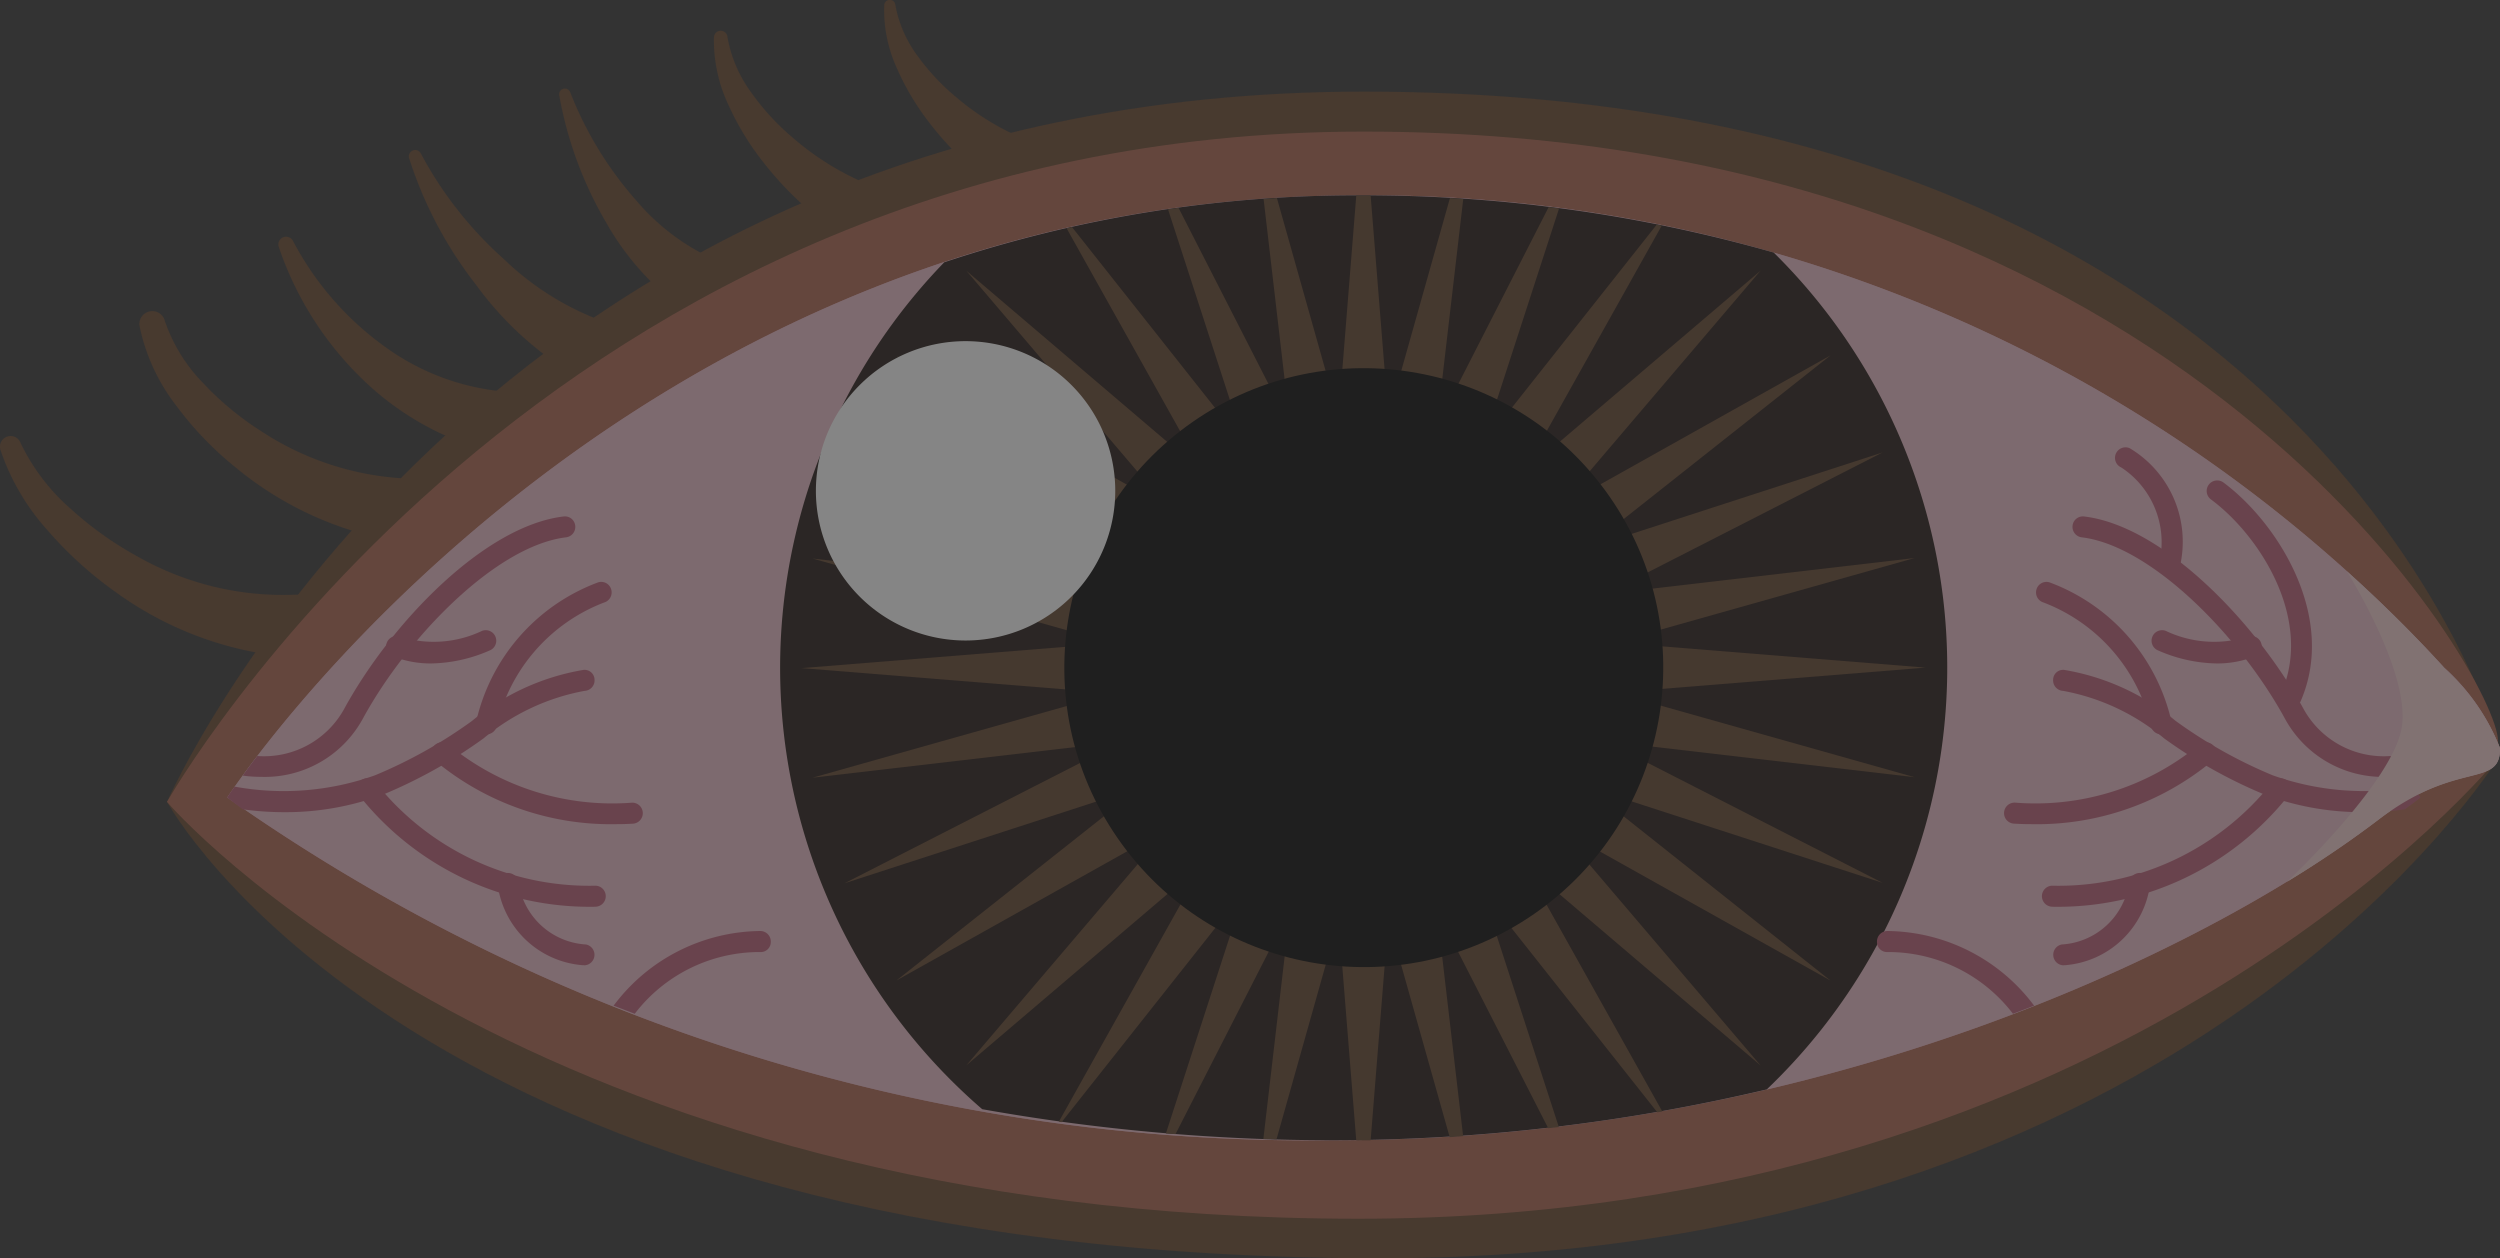 <svg xmlns="http://www.w3.org/2000/svg" xmlns:xlink="http://www.w3.org/1999/xlink" width="49.89" height="25.113" viewBox="0 0 49.89 25.113">
  <rect x="0" y="0" width="49.89" height="25.113" fill="#333333" stroke="none"/>
  <defs>
    <radialGradient id="radial-gradient" cx="-6587.244" cy="-3778.915" r="53.215" gradientTransform="translate(-4254.745 -3297.848) scale(0.416 0.187)" gradientUnits="userSpaceOnUse">
      <stop offset="0" stop-color="#fff"/>
      <stop offset="0.385" stop-color="#fefcfd"/>
      <stop offset="0.559" stop-color="#fcf5f7"/>
      <stop offset="0.69" stop-color="#f8e8ec"/>
      <stop offset="0.8" stop-color="#f3d6dd"/>
      <stop offset="0.897" stop-color="#ecbfca"/>
      <stop offset="0.982" stop-color="#e4a2b2"/>
      <stop offset="1" stop-color="#e29cad"/>
    </radialGradient>
    <radialGradient id="radial-gradient-2" cx="-6587.244" cy="-3778.915" r="53.215" gradientTransform="translate(-4254.745 -3297.848) scale(0.416 0.187)" gradientUnits="userSpaceOnUse">
      <stop offset="0" stop-color="#fff"/>
      <stop offset="0.423" stop-color="#fefcfd"/>
      <stop offset="0.614" stop-color="#fcf5f7"/>
      <stop offset="0.757" stop-color="#f8e8ec"/>
      <stop offset="0.878" stop-color="#f3d6dd"/>
      <stop offset="0.983" stop-color="#ecbfca"/>
      <stop offset="1" stop-color="#ebbbc7"/>
    </radialGradient>
  </defs>
  <g id="icon_eyes" transform="translate(-706.336 -276.839)" opacity="0.4">
    <path id="패스_116" data-name="패스 116" d="M760.841,294.3s-3.507-13.1-22.677-13.1c-17.682,0-23.88,14.174-23.88,14.174l46.556-1.073Z" transform="translate(-4.615 -2.533)" fill="#664329"/>
    <g id="그룹_61" data-name="그룹 61" transform="translate(706.336 285.548)">
      <path id="패스_117" data-name="패스 117" d="M712.2,302.017a6.925,6.925,0,0,1-3.541-1.292,7.646,7.646,0,0,1-1.369-1.238,4.581,4.581,0,0,1-.942-1.6.212.212,0,0,1,.4-.149l.007.016a4.1,4.1,0,0,0,.995,1.3,6.928,6.928,0,0,0,1.36.965,5.877,5.877,0,0,0,3.094.747.63.63,0,1,1,.078,1.258C712.251,302.018,712.222,302.018,712.2,302.017Z" transform="translate(-706.336 -297.607)" fill="#664329"/>
    </g>
    <g id="그룹_63" data-name="그룹 63" transform="translate(709.114 283.027)">
      <g id="그룹_62" data-name="그룹 62" transform="translate(0)">
        <path id="패스_118" data-name="패스 118" d="M718.038,296.2a6.842,6.842,0,0,1-3.159-1.469,6.725,6.725,0,0,1-1.187-1.239,3.864,3.864,0,0,1-.727-1.591.259.259,0,0,1,.5-.118l.005.019a3.3,3.3,0,0,0,.763,1.245,5.954,5.954,0,0,0,1.167.967,5.77,5.77,0,0,0,2.769.935.63.63,0,0,1-.06,1.259C718.089,296.2,718.062,296.2,718.038,296.2Z" transform="translate(-712.961 -291.595)" fill="#664329"/>
      </g>
    </g>
    <g id="그룹_65" data-name="그룹 65" transform="translate(711.89 281.561)">
      <g id="그룹_64" data-name="그룹 64" transform="translate(0 0)">
        <path id="패스_119" data-name="패스 119" d="M724.084,292.454a5.793,5.793,0,0,1-2.849-1.533,6.634,6.634,0,0,1-1.646-2.618.155.155,0,0,1,.284-.121l0,0a6.086,6.086,0,0,0,1.864,2.134,4.759,4.759,0,0,0,2.511.886.631.631,0,1,1-.06,1.261.61.61,0,0,1-.1-.012Z" transform="translate(-719.581 -288.099)" fill="#664329"/>
      </g>
    </g>
    <g id="그룹_67" data-name="그룹 67" transform="translate(714.496 279.834)">
      <g id="그룹_66" data-name="그룹 66" transform="translate(0 0)">
        <path id="패스_120" data-name="패스 120" d="M729.4,288.64a6.66,6.66,0,0,1-2.262-1.966,8.114,8.114,0,0,1-1.338-2.528.127.127,0,0,1,.235-.095l0,0a7.636,7.636,0,0,0,1.659,2.109,5.669,5.669,0,0,0,2.166,1.305.633.633,0,1,1-.341,1.219.643.643,0,0,1-.11-.042Z" transform="translate(-725.795 -283.981)" fill="#664329"/>
      </g>
    </g>
    <g id="그룹_69" data-name="그룹 69" transform="translate(717.494 278.613)">
      <g id="그룹_68" data-name="그룹 68" transform="translate(0)">
        <path id="패스_121" data-name="패스 121" d="M735.878,285.767a5.457,5.457,0,0,1-2-2.035,7.688,7.688,0,0,1-.932-2.527.115.115,0,0,1,.221-.063v0a7.208,7.208,0,0,0,1.313,2.152,4.453,4.453,0,0,0,1.914,1.323.633.633,0,1,1-.5,1.159Z" transform="translate(-732.943 -281.07)" fill="#664329"/>
      </g>
    </g>
    <g id="그룹_71" data-name="그룹 71" transform="translate(720.58 277.45)">
      <g id="그룹_70" data-name="그룹 70" transform="translate(0 0)">
        <path id="패스_122" data-name="패스 122" d="M743.467,282.729a6.543,6.543,0,0,1-2.158-1.784,5.467,5.467,0,0,1-.718-1.174,3.011,3.011,0,0,1-.286-1.347.136.136,0,0,1,.27-.012v.007a2.631,2.631,0,0,0,.468,1.1,4.837,4.837,0,0,0,.821.9,5.545,5.545,0,0,0,2.065,1.139.632.632,0,1,1-.453,1.175Z" transform="translate(-740.302 -278.295)" fill="#664329"/>
      </g>
    </g>
    <g id="그룹_73" data-name="그룹 73" transform="translate(723.979 276.839)">
      <g id="그룹_72" data-name="그룹 72">
        <path id="패스_123" data-name="패스 123" d="M751.314,280.98a6.093,6.093,0,0,1-2-1.686,5.1,5.1,0,0,1-.655-1.1,2.787,2.787,0,0,1-.25-1.251.112.112,0,0,1,.223-.01v.006a2.452,2.452,0,0,0,.449,1.023,4.5,4.5,0,0,0,.772.822,5.1,5.1,0,0,0,1.921,1.025.633.633,0,1,1-.323,1.225.619.619,0,0,1-.128-.049Z" transform="translate(-748.407 -276.839)" fill="#664329"/>
      </g>
    </g>
    <path id="패스_124" data-name="패스 124" d="M760.819,296.789s-6.123,10-22.325,10c-19.3,0-24.21-9.109-24.21-9.109s10.206-12.509,23.778-12.509S760.819,296.789,760.819,296.789Z" transform="translate(-4.615 -4.84)" fill="#664329"/>
    <path id="패스_125" data-name="패스 125" d="M760.819,296.789S753.4,306,738.063,306c-16.683,0-23.778-8.317-23.778-8.317s10.205-12.508,23.778-12.508S760.819,296.789,760.819,296.789Z" transform="translate(-4.615 -4.84)" fill="#ad624b"/>
    <path id="패스_126" data-name="패스 126" d="M760.8,295.249c0-1.184-6.128-12.148-22.637-12.148-16.355,0-23.88,13.378-23.88,13.378l46.534-.895S760.8,295.406,760.8,295.249Z" transform="translate(-4.615 -3.636)" fill="#ad624b"/>
    <path id="패스_127" data-name="패스 127" d="M762.507,297.167c0,.806-.852.218-2.42,1.418-3.586,2.744-11.415,6.406-20.858,6.406a37.542,37.542,0,0,1-22.075-6.841s7.8-12.016,22.575-12.016a29.156,29.156,0,0,1,21.668,9.429A4.236,4.236,0,0,1,762.507,297.167Z" transform="translate(-6.281 -5.397)" fill="url(#radial-gradient)"/>
    <path id="패스_128" data-name="패스 128" d="M762.507,297.167c0,.806-.852.218-2.42,1.418-3.586,2.744-11.415,6.406-20.858,6.406a37.542,37.542,0,0,1-22.075-6.841s7.8-12.016,22.575-12.016a29.156,29.156,0,0,1,21.668,9.429A4.236,4.236,0,0,1,762.507,297.167Z" transform="translate(-6.281 -5.397)" fill="url(#radial-gradient-2)"/>
    <path id="패스_130" data-name="패스 130" d="M746.735,287.471a11.635,11.635,0,0,0,.758,16.9,39.819,39.819,0,0,0,7.01.62,37.836,37.836,0,0,0,8.647-1.015,11.637,11.637,0,0,0,.138-16.7A29.877,29.877,0,0,0,755,286.134,26.016,26.016,0,0,0,746.735,287.471Z" transform="translate(-21.556 -5.397)" fill="#1e120e"/>
    <path id="패스_131" data-name="패스 131" d="M760.154,297.935l5.912,1.919-5.535-2.828,6.174.72-5.983-1.687,6.2-.5-6.2-.5,5.983-1.687-6.174.72,5.535-2.827-5.912,1.919,4.875-3.857L759.6,292.37l4.031-4.732-4.732,4.031,2.761-4.931-.1-.02-3.482,4.4,1.533-4.723-.208-.026-2.233,4.372.529-4.537c-.088-.006-.178-.009-.266-.015l-1.229,4.36-.354-4.414c-.082,0-.162,0-.245,0h-.041l-.354,4.417-1.23-4.363-.266.017.529,4.537-2.227-4.36-.209.031,1.528,4.707-3.445-4.354-.107.025,2.73,4.878-4.731-4.031,4.031,4.732-5.424-3.036,4.874,3.858-5.912-1.919,5.535,2.828-6.174-.72,5.983,1.687-6.2.5,6.2.5-5.983,1.687,6.174-.72-5.535,2.827,5.912-1.919-4.874,3.857,5.424-3.036-4.031,4.731,4.732-4.031-2.886,5.156.055.009,3.652-4.615-1.571,4.841.192.013,2.287-4.477-.534,4.576c.086,0,.175,0,.262.006l1.238-4.391.354,4.41.287,0,.354-4.406,1.224,4.343c.09-.005.179-.014.268-.021l-.527-4.514,2.225,4.356.212-.023-1.529-4.709,3.494,4.415.1-.016-2.77-4.949,4.732,4.031-4.031-4.732,5.424,3.036Z" transform="translate(-22.162 -5.397)" fill="#604028"/>
    <circle id="타원_55" data-name="타원 55" cx="5.974" cy="5.974" r="5.974" transform="matrix(0.822, -0.57, 0.57, 0.822, 725.236, 288.657)"/>
    <path id="패스_132" data-name="패스 132" d="M751.138,296.06a2.987,2.987,0,1,1-2.987-2.987A2.987,2.987,0,0,1,751.138,296.06Z" transform="translate(-22.546 -9.426)" fill="#fff"/>
    <path id="패스_133" data-name="패스 133" d="M730.672,310.518" transform="translate(-14.13 -19.555)" fill="none" stroke="#ba5b74" stroke-linecap="round" stroke-linejoin="round" stroke-width="1"/>
    <g id="그룹_79" data-name="그룹 79" transform="translate(710.872 287.144)">
      <path id="패스_134" data-name="패스 134" d="M724.264,308.711a4.709,4.709,0,0,0-2.228,1.019,9.47,9.47,0,0,1-1.936,1.085,5.428,5.428,0,0,1-2.8.226c-.1.136-.149.218-.149.218s.109.087.312.235a6.024,6.024,0,0,0,.83.057,5.563,5.563,0,0,0,1.952-.344,9.9,9.9,0,0,0,2.022-1.129,4.382,4.382,0,0,1,2.015-.948.209.209,0,0,0,.2-.219A.2.2,0,0,0,724.264,308.711Z" transform="translate(-717.153 -305.648)" fill="#ba5b74"/>
      <g id="그룹_74" data-name="그룹 74" transform="translate(4.074 4.512)">
        <path id="패스_135" data-name="패스 135" d="M730.566,313.8a5.485,5.485,0,0,1-3.634-1.274.21.21,0,0,1,.294-.3,5.137,5.137,0,0,0,3.648,1.145.21.21,0,0,1,.023.419Q730.73,313.8,730.566,313.8Z" transform="translate(-726.869 -312.17)" fill="#ba5b74"/>
      </g>
      <g id="그룹_75" data-name="그룹 75" transform="translate(4.961 1.308)">
        <path id="패스_136" data-name="패스 136" d="M729.194,307.572a.2.2,0,0,1-.047-.005.21.21,0,0,1-.157-.252,3.881,3.881,0,0,1,2.435-2.777.207.207,0,0,1,.26.144.21.21,0,0,1-.143.259,3.471,3.471,0,0,0-2.142,2.468A.211.211,0,0,1,729.194,307.572Z" transform="translate(-728.984 -304.53)" fill="#ba5b74"/>
      </g>
      <path id="패스_137" data-name="패스 137" d="M724.286,301.414c-1.572.189-3.421,2.106-4.362,3.813a1.827,1.827,0,0,1-1.748.967c-.115.15-.211.278-.292.391a2.69,2.69,0,0,0,.365.025,2.228,2.228,0,0,0,2.043-1.18c.9-1.639,2.664-3.433,4.045-3.6a.209.209,0,0,0,.183-.233A.206.206,0,0,0,724.286,301.414Z" transform="translate(-717.577 -301.412)" fill="#ba5b74"/>
      <g id="그룹_76" data-name="그룹 76" transform="translate(3.177 2.266)">
        <path id="패스_138" data-name="패스 138" d="M725.62,307.485a2.05,2.05,0,0,1-.759-.14.21.21,0,1,1,.155-.39,2.24,2.24,0,0,0,1.621-.121.21.21,0,0,1,.172.382A3.016,3.016,0,0,1,725.62,307.485Z" transform="translate(-724.729 -306.816)" fill="#ba5b74"/>
      </g>
      <g id="그룹_77" data-name="그룹 77" transform="translate(2.582 5.231)">
        <path id="패스_139" data-name="패스 139" d="M728.078,316.446h0a5.874,5.874,0,0,1-4.728-2.234.21.21,0,1,1,.35-.232,5.441,5.441,0,0,0,4.386,2.046.21.21,0,0,1,0,.419Z" transform="translate(-723.311 -313.887)" fill="#ba5b74"/>
      </g>
      <g id="그룹_78" data-name="그룹 78" transform="translate(5.394 7.113)">
        <path id="패스_140" data-name="패스 140" d="M731.744,320.217a.221.221,0,0,1-.037,0,1.858,1.858,0,0,1-1.689-1.611.21.21,0,0,1,.189-.229.218.218,0,0,1,.229.189,1.444,1.444,0,0,0,1.345,1.238.21.21,0,0,1-.036.416Z" transform="translate(-730.017 -318.374)" fill="#ba5b74"/>
      </g>
      <path id="패스_141" data-name="패스 141" d="M738.468,321.142a3.7,3.7,0,0,0-2.932,1.49c.14.054.279.108.422.162a3.137,3.137,0,0,1,2.5-1.232.2.2,0,0,0,.215-.2A.21.21,0,0,0,738.468,321.142Z" transform="translate(-727.827 -312.868)" fill="#ba5b74"/>
    </g>
    <g id="그룹_85" data-name="그룹 85" transform="translate(743.792 287.144)">
      <path id="패스_142" data-name="패스 142" d="M804.255,308.711a4.709,4.709,0,0,1,2.228,1.019,9.472,9.472,0,0,0,1.936,1.085,5.43,5.43,0,0,0,2.8.226c.1.136.149.218.149.218s-.109.087-.312.235a6.022,6.022,0,0,1-.83.057,5.566,5.566,0,0,1-1.952-.344,9.888,9.888,0,0,1-2.022-1.129,4.382,4.382,0,0,0-2.015-.948.209.209,0,0,1-.2-.219A.2.2,0,0,1,804.255,308.711Z" transform="translate(-800.521 -305.648)" fill="#ba5b74"/>
      <g id="그룹_80" data-name="그룹 80" transform="translate(2.546 4.512)">
        <path id="패스_143" data-name="패스 143" d="M802.253,313.8a5.486,5.486,0,0,0,3.634-1.274.21.21,0,1,0-.294-.3,5.139,5.139,0,0,1-3.648,1.145.21.21,0,1,0-.023.419Q802.088,313.8,802.253,313.8Z" transform="translate(-801.724 -312.17)" fill="#ba5b74"/>
      </g>
      <g id="그룹_81" data-name="그룹 81" transform="translate(3.176 1.308)">
        <path id="패스_144" data-name="패스 144" d="M805.725,307.572a.2.2,0,0,0,.047-.005.209.209,0,0,0,.157-.252,3.88,3.88,0,0,0-2.435-2.777.208.208,0,0,0-.26.144.21.21,0,0,0,.143.259,3.472,3.472,0,0,1,2.143,2.468A.21.21,0,0,0,805.725,307.572Z" transform="translate(-803.227 -304.53)" fill="#ba5b74"/>
      </g>
      <path id="패스_145" data-name="패스 145" d="M805.193,301.414c1.572.189,3.421,2.106,4.362,3.813a1.828,1.828,0,0,0,1.749.967c.115.15.21.278.292.391a2.693,2.693,0,0,1-.365.025,2.228,2.228,0,0,1-2.043-1.18c-.9-1.639-2.664-3.433-4.045-3.6a.21.21,0,0,1-.183-.233A.207.207,0,0,1,805.193,301.414Z" transform="translate(-801.056 -301.412)" fill="#ba5b74"/>
      <g id="그룹_82" data-name="그룹 82" transform="translate(5.465 2.266)">
        <path id="패스_146" data-name="패스 146" d="M810,307.485a2.047,2.047,0,0,0,.759-.14.21.21,0,1,0-.155-.39,2.24,2.24,0,0,1-1.621-.121.21.21,0,0,0-.172.382A3.011,3.011,0,0,0,810,307.485Z" transform="translate(-808.685 -306.816)" fill="#ba5b74"/>
      </g>
      <g id="그룹_83" data-name="그룹 83" transform="translate(3.287 5.231)">
        <path id="패스_147" data-name="패스 147" d="M803.7,316.446h0a5.876,5.876,0,0,0,4.729-2.234.21.21,0,1,0-.35-.232,5.441,5.441,0,0,1-4.386,2.046.21.21,0,0,0,0,.419Z" transform="translate(-803.492 -313.887)" fill="#ba5b74"/>
      </g>
      <g id="그룹_84" data-name="그룹 84" transform="translate(3.515 7.113)">
        <path id="패스_148" data-name="패스 148" d="M804.245,320.217a.216.216,0,0,0,.037,0,1.859,1.859,0,0,0,1.689-1.611.211.211,0,0,0-.189-.229.217.217,0,0,0-.229.189,1.445,1.445,0,0,1-1.345,1.238.21.21,0,0,0,.036.416Z" transform="translate(-804.035 -318.374)" fill="#ba5b74"/>
      </g>
      <path id="패스_149" data-name="패스 149" d="M795.859,321.142a3.7,3.7,0,0,1,2.932,1.49c-.139.054-.279.108-.422.162a3.136,3.136,0,0,0-2.5-1.232.2.2,0,0,1-.214-.2A.21.21,0,0,1,795.859,321.142Z" transform="translate(-795.654 -312.868)" fill="#ba5b74"/>
    </g>
    <path id="패스_150" data-name="패스 150" d="M816.356,304.02h0s1.262,2,1.1,3.1-2.294,3.1-2.294,3.1h0a21.455,21.455,0,0,0,1.834-1.245c1.568-1.2,2.42-.612,2.42-1.418a4.236,4.236,0,0,0-1.111-1.6C817.8,305.391,817.145,304.729,816.356,304.02Z" transform="translate(-63.188 -15.782)" fill="#f4d0d0"/>
    <g id="그룹_86" data-name="그룹 86" transform="translate(750.367 286.424)">
      <path id="패스_151" data-name="패스 151" d="M813.021,304.228a.2.2,0,0,1-.083-.017.21.21,0,0,1-.109-.276c.639-1.475-.44-3.146-1.411-3.862a.21.21,0,0,1,.249-.338c1.082.8,2.277,2.68,1.547,4.366A.209.209,0,0,1,813.021,304.228Z" transform="translate(-811.332 -299.695)" fill="#ba5b74"/>
    </g>
    <g id="그룹_87" data-name="그룹 87" transform="translate(748.543 285.766)">
      <path id="패스_152" data-name="패스 152" d="M808.077,300.659a.2.2,0,0,1-.066-.01.21.21,0,0,1-.133-.265,1.784,1.784,0,0,0-.766-1.854.21.21,0,1,1,.166-.386,2.175,2.175,0,0,1,1,2.371A.21.21,0,0,1,808.077,300.659Z" transform="translate(-806.985 -298.127)" fill="#ba5b74"/>
    </g>
  </g>
</svg>
